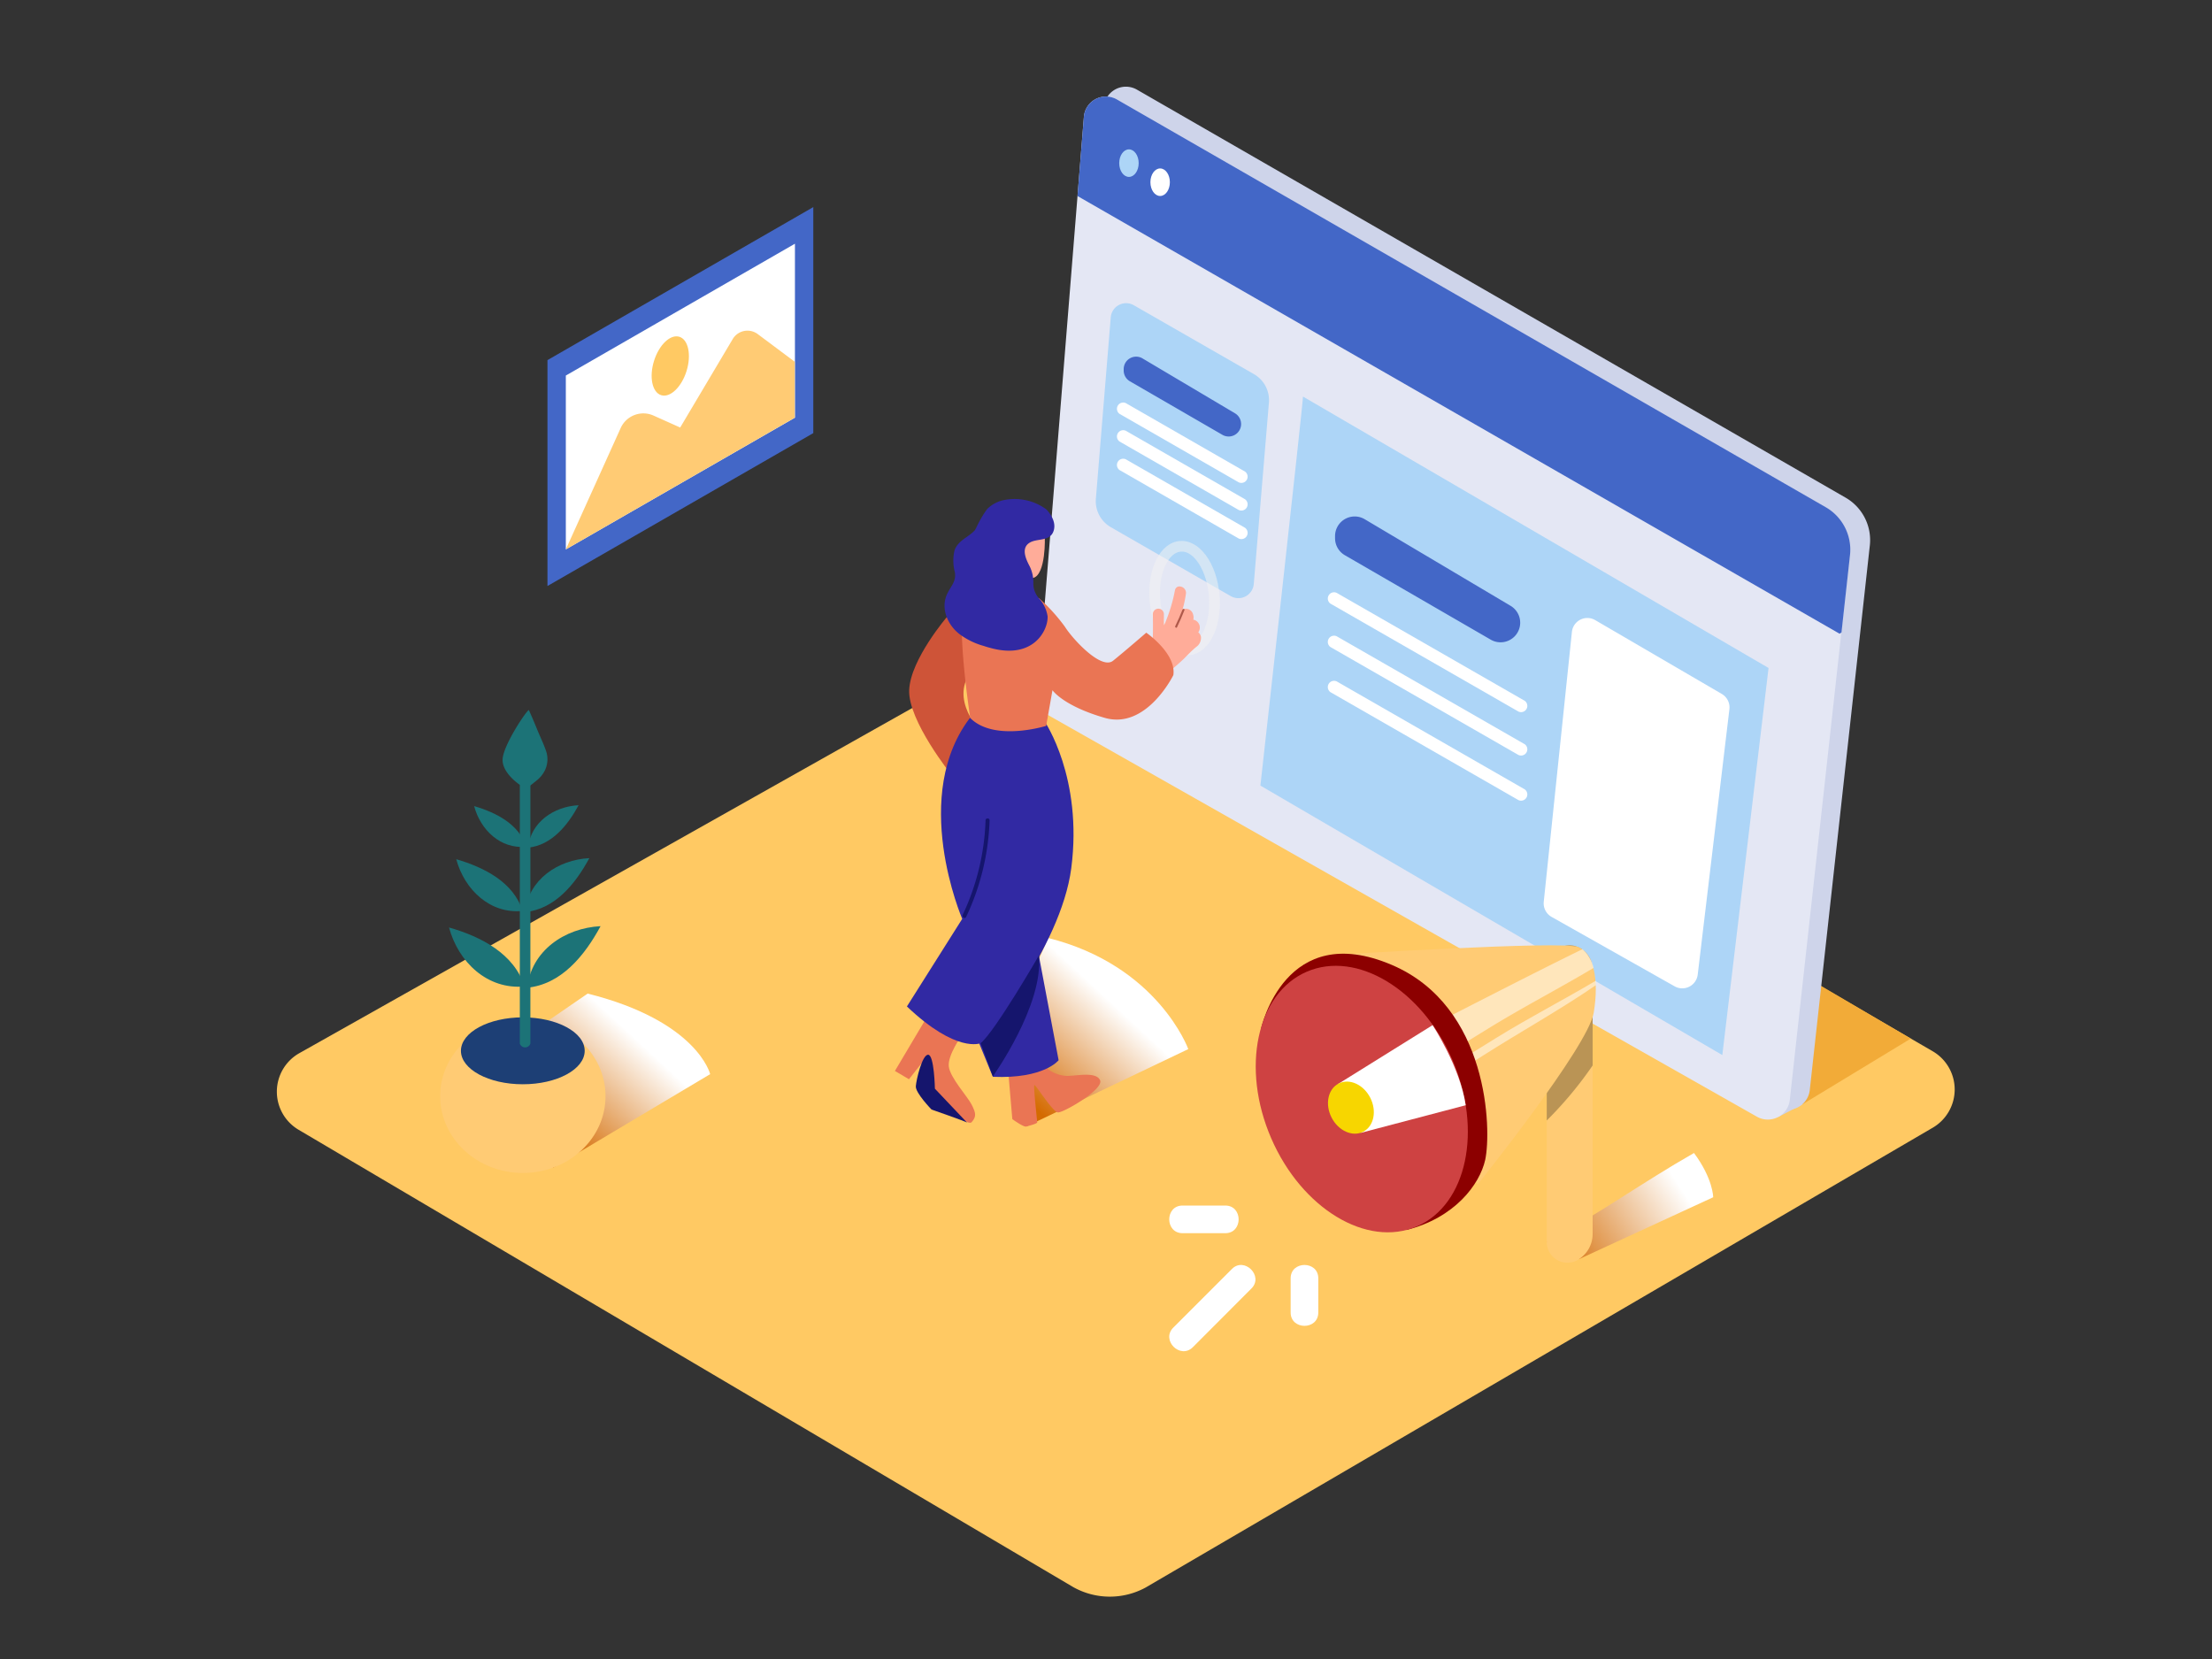 <svg xmlns="http://www.w3.org/2000/svg" xmlns:xlink="http://www.w3.org/1999/xlink" viewBox="0 0 400 300"><rect x="0" y="0" width="400" height="300" fill="#333333" stroke="none"/><defs><linearGradient id="linear-gradient" x1="164.92" y1="197.32" x2="146.53" y2="211.9" gradientTransform="translate(377.86 368.34) rotate(171.27)" gradientUnits="userSpaceOnUse"><stop offset="0" stop-color="#d46a00"/><stop offset="1" stop-color="#fff"/></linearGradient><linearGradient id="linear-gradient-2" x1="252" y1="204.82" x2="233.42" y2="219.56" xlink:href="#linear-gradient"/><linearGradient id="linear-gradient-3" x1="271.45" y1="207.7" x2="250.62" y2="224.22" gradientTransform="matrix(-1, -0.1, 0.1, -1, 531.04, 462.32)" xlink:href="#linear-gradient"/></defs><title>OK</title><g style="isolation:isolate"><g id="Layer_2" data-name="Layer 2"><path d="M207.14,287.09l142.42-83.2a8,8,0,0,0,0-13.75L207.43,107.61a7.87,7.87,0,0,0-6.5-.67c-.14,0,3.37-1.09,3.27-1L54.07,190.48a8,8,0,0,0-.14,13.78L194.08,287A13.54,13.54,0,0,0,207.14,287.09Z" fill="#ffc963"/><path d="M185.56,203.71l29.32-14s-5.45-15.11-25.33-20.09l-8.68,19.76" fill="url(#linear-gradient)" style="mix-blend-mode:multiply"/><path d="M100.06,211.14l28.36-16.9s-2.27-9.58-22.15-14.57L85.76,193.76" fill="url(#linear-gradient-2)" style="mix-blend-mode:multiply"/><polygon points="325.9 199.72 345.53 187.81 327.62 177.29 325.9 199.72" fill="#f2ab38"/><path d="M333.76,90,205.61,16.22a4,4,0,0,0-6,3.15l-8.4,104.4a4,4,0,0,0,2,3.8l128.1,72.58a4,4,0,0,0,5.95-3l10.86-98.47A8.86,8.86,0,0,0,333.76,90Z" fill="#ced4ea"/><polygon points="321.51 202.01 325.9 199.72 321.94 198.59 321.51 202.01" fill="#ced4ea"/><path d="M330.13,91.77,202,18a4,4,0,0,0-6,3.15l-8.4,104.4a4,4,0,0,0,2,3.8l128.1,72.58a4,4,0,0,0,5.95-3l10.86-98.47A8.86,8.86,0,0,0,330.13,91.77Z" fill="#e4e7f4"/><path d="M333,114.37l1.54-14a8.86,8.86,0,0,0-4.39-8.65L202,18a4,4,0,0,0-6,3.15l-1.15,14.3L332.66,114.6Z" fill="#4367c7"/><path d="M200.86,57.37l-2.69,32.82a5.42,5.42,0,0,0,2.7,5.14l21.69,12.47a2.79,2.79,0,0,0,4.16-2.18l2.74-32.81a5.42,5.42,0,0,0-2.7-5.15L205,55.18A2.79,2.79,0,0,0,200.86,57.37Z" fill="#add5f7"/><path d="M203.2,66.74V67a2.25,2.25,0,0,0,1.12,1.95l16.73,9.68a2.25,2.25,0,0,0,3.38-1.95h0a2.25,2.25,0,0,0-1.1-1.94L206.6,64.81A2.25,2.25,0,0,0,203.2,66.74Z" fill="#4367c7"/><line x1="203.02" y1="73.87" x2="224.61" y2="86.25" fill="#add5f7"/><path d="M202.45,74.84,224,87.22a1.13,1.13,0,0,0,1.14-1.94L203.59,72.9a1.13,1.13,0,0,0-1.14,1.94Z" fill="#fff"/><line x1="203.02" y1="78.87" x2="224.61" y2="91.25" fill="#add5f7"/><path d="M202.45,79.84,224,92.22a1.13,1.13,0,0,0,1.14-1.94L203.59,77.9a1.13,1.13,0,0,0-1.14,1.94Z" fill="#fff"/><line x1="203.02" y1="84.03" x2="224.61" y2="96.41" fill="#add5f7"/><path d="M202.45,85,224,97.38a1.13,1.13,0,0,0,1.14-1.94L203.59,83.06A1.13,1.13,0,0,0,202.45,85Z" fill="#fff"/><path d="M235.62,71.71c0,1.37-7.7,70.35-7.7,70.35l83.53,48.73,8.36-70Z" fill="#add5f7"/><path d="M241.42,96.94v.39a3.55,3.55,0,0,0,1.77,3.07l26.38,15.27a3.55,3.55,0,0,0,5.33-3.07h0a3.55,3.55,0,0,0-1.74-3.05L246.78,93.89A3.55,3.55,0,0,0,241.42,96.94Z" fill="#4367c7"/><line x1="241.15" y1="108.17" x2="275.18" y2="127.7" fill="#add5f7"/><path d="M240.58,109.15l34,19.52a1.13,1.13,0,0,0,1.14-1.94l-34-19.52a1.13,1.13,0,0,0-1.14,1.94Z" fill="#fff"/><line x1="241.15" y1="116.06" x2="275.18" y2="135.58" fill="#add5f7"/><path d="M240.58,117l34,19.52a1.13,1.13,0,0,0,1.14-1.94l-34-19.52a1.13,1.13,0,0,0-1.14,1.94Z" fill="#fff"/><line x1="241.15" y1="124.19" x2="275.18" y2="143.72" fill="#add5f7"/><path d="M240.58,125.16l34,19.52a1.13,1.13,0,0,0,1.14-1.94l-34-19.52a1.13,1.13,0,0,0-1.14,1.94Z" fill="#fff"/><path d="M284.25,114.28l-5.09,48.78a2.81,2.81,0,0,0,1.41,2.74l22.26,12.56a2.81,2.81,0,0,0,4.17-2.11l5.73-48a2.81,2.81,0,0,0-1.37-2.76l-22.89-13.35A2.81,2.81,0,0,0,284.25,114.28Z" fill="#fff"/><ellipse cx="204.15" cy="29.5" rx="1.76" ry="2.49" fill="#add5f7"/><ellipse cx="209.79" cy="32.95" rx="1.76" ry="2.49" fill="#fff"/><polygon points="147.07 37.45 99 65.12 99 105.97 147.07 78.32 147.07 37.45" fill="#4367c7"/><polygon points="102.32 67.91 102.32 99.35 143.75 75.53 143.75 44.07 102.32 67.91" fill="#fff"/><path d="M102.32,99.35l9.92-21.95a4.5,4.5,0,0,1,5.92-2.26L123,77.31l9.5-16a3.1,3.1,0,0,1,4.53-.89l6.69,5V75.53Z" fill="#ffcb74"/><ellipse cx="121.21" cy="66.18" rx="5.53" ry="3.08" transform="translate(21.96 162.21) rotate(-72.69)" fill="#ffc963"/><path d="M171.34,111.44s-6.69,7.76-6.93,13.32,7.67,15.39,7.67,15.39l5.11-8.07s-6.66-6.88,0-12.18c0,0,2.28-8.93-5.86-8.47" fill="#ce5438"/><path d="M173.88,187.29s-2.52,3.49-2.31,5.53,3.41,5.48,4.14,6.94.92,2.1,0,3.16-8.76-5.78-8.95-6.87,1.09-5.29,1.09-5.29l-3.48,4.4-2.54-1.5,5.38-9.06" fill="#ea7554"/><path d="M174.87,203c-.21-.21-6.42-2.36-6.42-2.36s-2.92-3-2.84-4.2,1.15-5.76,2.24-5.71,1.21,6.14,1.21,6.14Z" fill="#15156d"/><path d="M182.26,193.07l.8,9.3s2,1.47,2.5,1.34,2-.51,2-.75-.71-6.57-.51-6.74,3.29,4.84,4.25,4.94,8.34-4.18,7.63-5.81-4.27-.78-6-.79a6.17,6.17,0,0,1-5.5-4" fill="#ea7554"/><path d="M186.93,167.89l4.5,23.83s-2.6,3.4-11.89,3l-6.91-16.9" fill="#3129a3"/><path d="M188.92,130.49s6.93,10.12,4.8,26.51c-1.89,14.52-16.4,31.64-16.4,31.64S173,190.55,164,182l10-15.84s-9.71-22.5,1.75-36.79" fill="#3129a3"/><g opacity="0.55"><path d="M207.89,108.68c-.49-5.79,1.9-10.56,5.45-10.85s6.7,4,7.19,9.79-1.9,10.56-5.45,10.85S208.38,114.47,207.89,108.68Zm1.92-.16c.38,4.55,2.72,8.23,5.11,8s4.07-4.22,3.69-8.77-2.72-8.23-5.11-8S209.42,104,209.81,108.52Z" fill="#f2f2f2"/></g><path d="M208.47,111.07a1,1,0,0,1,2,0c0,.68,0,1.36,0,2l.23-.44a29.22,29.22,0,0,0,1.76-5.85c.25-1.3,2.12-.72,2,.54a20.32,20.32,0,0,1-.62,2.91l.2-.08a1.33,1.33,0,0,1,1.7.94,1.88,1.88,0,0,1,.05,1l.15,0a1.46,1.46,0,0,1,.74,2.26,1.34,1.34,0,0,1,.49.79,2,2,0,0,1-.87,1.86c-.7.58-1.45,1.33-2.09,2-.83.81-1.78,1.62-2.56,2.27s-2.07-1.5-2.08-2.22a.93.93,0,0,1-1.21-.94Q208.55,114.58,208.47,111.07Z" fill="#ffac99"/><path d="M212.52,113.23q.72-1.49,1.32-3c.09-.22.44-.12.35.1q-.62,1.59-1.36,3.12C212.73,113.63,212.42,113.44,212.52,113.23Z" fill="#af594a"/><path d="M187.87,108.15a33.34,33.34,0,0,1,4.69,5.17c1.31,2.12,6.56,7.9,8.72,6.16s6-5.07,6-5.07,5.46,3.76,4.9,7.67c0,0-4.85,9.91-12.41,7.73s-9.45-5-9.45-5l-1.14,6.45s-9.38,2.94-13.73-1.42c0,0-2.86-18.52-.75-21.29" fill="#ea7554"/><path d="M188.91,96.93c.07.21.23,6.93-2.05,7.57s-6.17-1-7.18-3.09.43-8.91,4-9.31S188.27,95,188.91,96.93Z" fill="#ffac99"/><path d="M171.22,107.52c.65-1.48,1.71-2.27,1.46-4a8.14,8.14,0,0,1-.07-4c.49-1.38,1.65-2,2.75-2.82a7,7,0,0,0,.9-.79l.24-.4a19.6,19.6,0,0,1,2-3.45,6,6,0,0,1,3.25-1.67,9.69,9.69,0,0,1,7.43,1.7s2,1.88,1.35,3.9-3.07,1.28-4.42,2.2c-1.51,1-.55,3,.08,4.2a6.44,6.44,0,0,1,.67,3.07,4,4,0,0,0,1,2.71,6.29,6.29,0,0,1,1.58,3.28c.11,2.49-2.52,7.74-10.07,5.79-.49-.13-1-.27-1.5-.44a13.1,13.1,0,0,1-4.45-2.2C171.34,112.94,170.11,110.07,171.22,107.52Z" fill="#3129a3"/><path d="M187.86,172.8s-7.94,13.75-10.53,15.84l2.21,6S188.76,181.74,187.86,172.8Z" fill="#15156d"/><path d="M174.08,165.44a43.29,43.29,0,0,0,4.14-17.09c0-.47.75-.47.73,0a44.22,44.22,0,0,1-4.24,17.46C174.52,166.24,173.88,165.86,174.08,165.44Z" fill="#15156d"/><ellipse cx="94.55" cy="198.22" rx="14.95" ry="13.89" fill="#ffcb74"/><ellipse cx="94.54" cy="190.02" rx="11.19" ry="6.05" fill="#1d3f75"/><path d="M94,141.22V188.7a1,1,0,0,0,1.91,0V141.22A1,1,0,0,0,94,141.22Z" fill="#1c7377"/><path d="M98.46,139.45a4.59,4.59,0,0,0,.29-3.63c-.44-1.31-1.07-2.57-1.59-3.85s-1-2.41-1.53-3.58h0c-.56.28-4.57,6.32-4.74,8.85S94,141.92,94,141.92l1,.64c.18.12,1.92-1.32,2.12-1.49A5.39,5.39,0,0,0,98.46,139.45Z" fill="#1c7377"/><path d="M95.48,153.28v0c4.23-.41,7.16-4,9.15-7.67C100.14,145.84,96,148.67,95.48,153.28Z" fill="#1c7377"/><path d="M95.15,153.12h0c-1.28-4.05-5.38-6.17-9.41-7.35C86.9,150.11,90.53,153.56,95.15,153.12Z" fill="#1c7377"/><path d="M94.92,164.94v0c5.39-.52,9.11-5.06,11.65-9.76C100.85,155.47,95.59,159.07,94.92,164.94Z" fill="#1c7377"/><path d="M94.5,164.73h0c-1.63-5.16-6.85-7.85-12-9.36C84,160.9,88.62,165.3,94.5,164.73Z" fill="#1c7377"/><path d="M95.33,178.61v0c6.14-.6,10.38-5.77,13.27-11.13C102.09,167.82,96.1,171.92,95.33,178.61Z" fill="#1c7377"/><path d="M94.85,178.38h0c-1.86-5.88-7.8-9-13.65-10.66C82.89,174,88.15,179,94.85,178.38Z" fill="#1c7377"/><path d="M279.69,224.6l5.83,3.1,24.28-11.2s0-3.33-3.47-8C296.81,213.93,289.35,219.4,279.69,224.6Z" fill="url(#linear-gradient-3)" style="mix-blend-mode:multiply"/><path d="M288,223.2V175.42a4.37,4.37,0,0,0-3.55-4.43,4.15,4.15,0,0,0-4.75,4.11v49.5a3.74,3.74,0,0,0,5.83,3.1l.08-.06A5.42,5.42,0,0,0,288,223.2Z" fill="#ffcb74"/><path d="M288,192.67V175.42a4.37,4.37,0,0,0-3.55-4.43,4.15,4.15,0,0,0-4.75,4.11v27.52A69,69,0,0,0,288,192.67Z" opacity="0.27"/><path d="M240.89,172.7s41.89-2.66,44.56-1.43,3.76,5.67,2.75,11.85-21,31.07-21,31.07" fill="#ffcb74"/><path d="M269.63,185.68c6.08-3.72,12.42-7,18.54-10.65a6.12,6.12,0,0,0-2-3.39c-11.66,5.71-23.15,11.75-34.76,17.57l3.5,5.53C259.88,191.78,264.72,188.68,269.63,185.68Z" fill="#fff" opacity="0.51"/><path d="M268.13,190.91c6.77-4.31,13.82-8.21,20.45-12.75,0-.28,0-.56,0-.82-5.89,3.49-12,6.64-17.81,10.22-4.88,3-9.71,6.07-14.62,9l.86,1.36C260.71,195.63,264.42,193.27,268.13,190.91Z" fill="#fff" opacity="0.51"/><path d="M228,186.14c.12-.43,4.39-19.92,23.74-11.63,17.49,7.5,18,29.79,16.83,35.24-1,4.44-5.5,10.48-14.25,12.67" fill="#8c0000"/><ellipse cx="246.26" cy="198.74" rx="17.85" ry="25.09" transform="translate(-58.71 114.26) rotate(-23.42)" fill="#ce4242"/><path d="M265.05,199.86l-19,5-4.15-8.8,17.16-10.68S264,192.85,265.05,199.86Z" fill="#fff"/><ellipse cx="244.29" cy="200.3" rx="3.93" ry="4.89" transform="translate(-64.24 132.41) rotate(-26.94)" fill="#f7d600"/><path d="M221.57,218h-7.72c-3.22,0-3.22,5,0,5h7.72C224.79,223,224.79,218,221.57,218Z" fill="#fff"/><path d="M222.76,229.48l-10.59,10.59c-2.28,2.28,1.26,5.81,3.54,3.54L226.3,233C228.57,230.74,225,227.2,222.76,229.48Z" fill="#fff"/><path d="M233.39,231.16v6.18c0,3.22,5,3.22,5,0v-6.18C238.39,227.94,233.39,227.94,233.39,231.16Z" fill="#fff"/></g></g></svg>